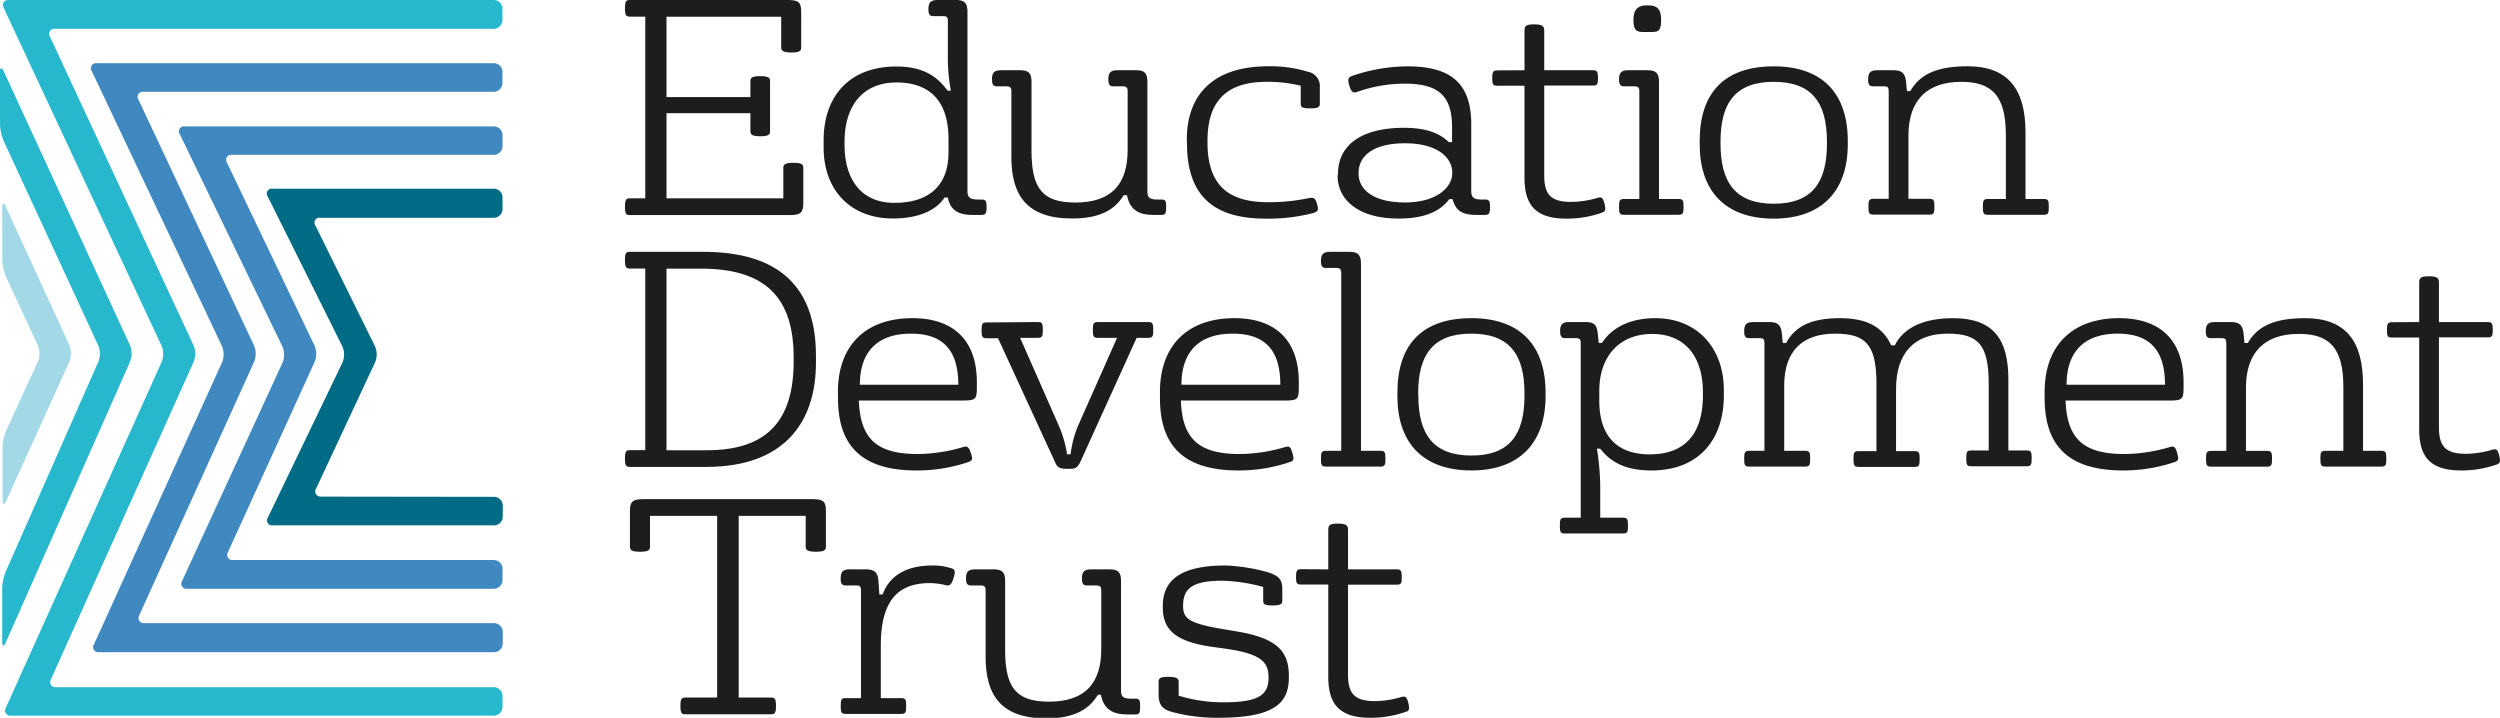 <svg id="Layer_1" data-name="Layer 1" xmlns="http://www.w3.org/2000/svg" xmlns:xlink="http://www.w3.org/1999/xlink" viewBox="0 0 316.5 90.87"><defs><style>.cls-1{fill:none;}.cls-2{clip-path:url(#clip-path);}.cls-3{fill:#a3d8e7;}.cls-4{fill:#28b8ce;}.cls-5{fill:#3f88c0;}.cls-6{fill:#006b84;}.cls-7{fill:#1d1d1b;}</style><clipPath id="clip-path" transform="translate(0 0)"><rect class="cls-1" width="316.6" height="90.87"/></clipPath></defs><title>EDT_Logo</title><g class="cls-2"><path class="cls-3" d="M.74,26.17c-.25-.55-.46-.51-.46.1v6.57A6.1,6.1,0,0,0,.74,35L4.8,43.76a2.66,2.66,0,0,1,0,2l-4,8.7a5.94,5.94,0,0,0-.47,2.11v6.74c0,.61.21.66.46.1L8.81,45.74a2.79,2.79,0,0,0,0-2Z" transform="translate(0 0)"/><path class="cls-4" d="M.46,9C.21,8.47,0,8.51,0,9.12v6.61a6.1,6.1,0,0,0,.46,2.11l12,25.94a2.79,2.79,0,0,1,0,2L.73,72.36a6.19,6.19,0,0,0-.45,2.12v6.76c0,.61.2.65.45.1L16.48,45.76a2.81,2.81,0,0,0,0-2Z" transform="translate(0 0)"/><path class="cls-4" d="M24.53,45.78a2.79,2.79,0,0,0,0-2L6.33,4.65a.65.65,0,0,1,.64-1H62.51a1.11,1.11,0,0,0,1.1-1.11V1.11A1.1,1.1,0,0,0,62.51,0H1.1A.65.65,0,0,0,.47,1l20,42.81a2.74,2.74,0,0,1,0,2L.74,89.6a.66.66,0,0,0,.65,1H62.51a1.11,1.11,0,0,0,1.11-1.11V88.07A1.11,1.11,0,0,0,62.51,87H7.1a.66.66,0,0,1-.65-1Z" transform="translate(0 0)"/><path class="cls-5" d="M32.18,45.79a2.74,2.74,0,0,0,0-2L17.53,12.62a.65.65,0,0,1,.64-1H62.51a1.1,1.1,0,0,0,1.1-1.1V9.09A1.11,1.11,0,0,0,62.51,8H12.25a.65.65,0,0,0-.63,1l16.5,34.86a2.71,2.71,0,0,1,0,2L11.9,81.57a.65.65,0,0,0,.64,1h50a1.11,1.11,0,0,0,1.11-1.1V80a1.11,1.11,0,0,0-1.11-1.11H18.28a.66.66,0,0,1-.65-1Z" transform="translate(0 0)"/><path class="cls-5" d="M39.84,45.8a2.71,2.71,0,0,0,0-2L28.74,20.6a.64.64,0,0,1,.62-1H62.51a1.11,1.11,0,0,0,1.11-1.11V17.06A1.11,1.11,0,0,0,62.51,16H23.4a.64.64,0,0,0-.63,1l13,26.91a2.66,2.66,0,0,1,0,2L23.06,73.54a.65.65,0,0,0,.64,1H62.51a1.11,1.11,0,0,0,1.11-1.1V72a1.11,1.11,0,0,0-1.11-1.1h-33a.66.66,0,0,1-.65-1Z" transform="translate(0 0)"/><path class="cls-6" d="M40.65,62.87a.66.66,0,0,1-.64-1l7.48-16a2.64,2.64,0,0,0,0-2L39.94,28.57a.63.63,0,0,1,.62-1H62.51a1.11,1.11,0,0,0,1.11-1.11V25a1.11,1.11,0,0,0-1.11-1.11h-28a.63.63,0,0,0-.61,1l9.46,19a2.57,2.57,0,0,1,0,2L33.92,65.51a.64.64,0,0,0,.62,1h28a1.11,1.11,0,0,0,1.11-1.11V64a1.11,1.11,0,0,0-1.11-1.1Z" transform="translate(0 0)"/><path class="cls-7" d="M99.73,0c1.4,0,1.7.3,1.7,1.51V6c0,.42-.15.65-1.24.65S98.9,6.39,98.9,6V2.12H84.38V12.29H95v-2c0-.42.15-.65,1.24-.65s1.25.23,1.25.65v6.31c0,.42-.15.65-1.25.65S95,17,95,16.56V14.33H84.38V25.11H99.17V21.25c0-.41.18-.64,1.28-.64s1.25.23,1.25.64v4.46c0,1.21-.34,1.52-1.74,1.52H79.77c-.5,0-.65-.15-.65-1.06s.15-1.06.65-1.06h1.92v-23H79.77c-.5,0-.65-.15-.65-1.06S79.27,0,79.73,0Z" transform="translate(0 0)"/><path class="cls-7" d="M121,0c1,0,1.48.3,1.48,1.47V24.2c0,.76.3,1.06,1.32,1.06h.46c.53,0,.64.19.64.95s-.11,1-.64,1H123.1c-1.89,0-2.83-.72-3.1-2.2h-.42c-1,1.52-3.13,2.65-6.54,2.65-5.37,0-8.77-3.59-8.77-9v-.9c0-5.37,3.06-9.34,9.23-9.34,3,0,5,1,6.46,3.06h.42A22.64,22.64,0,0,1,120,7V2.68c0-.56-.19-.64-.64-.64h-1.21c-.49,0-.61-.3-.61-.87,0-.87.31-1.17,1.18-1.17ZM106.92,18.34c0,4.24,2,7.34,6.31,7.34s6.85-2.12,6.85-6.39V17.58c0-4.87-2.46-7.14-6.58-7.14s-6.58,2.76-6.58,7.56Z" transform="translate(0 0)"/><path class="cls-7" d="M129.15,8.89c1,0,1.44.3,1.44,1.43v8.74c0,4.84,1.4,6.58,5.56,6.58,4.69,0,6.61-2.46,6.61-6.66V11.57c0-.49-.15-.64-.64-.64h-1.21c-.45,0-.6-.3-.6-.87,0-.91.34-1.17,1.17-1.17h2.34c1,0,1.44.3,1.44,1.43V24.2c0,.8.23,1.06,1.29,1.06H147c.53,0,.64.11.64.95s-.11,1-.64,1h-1c-1.89,0-3-.72-3.32-2.5h-.42c-1.1,1.82-2.95,2.95-6.54,2.95-5.79,0-7.68-3-7.68-7.79V11.57c0-.49-.15-.64-.64-.64h-1.21c-.46,0-.61-.3-.61-.87,0-.91.34-1.17,1.18-1.17Z" transform="translate(0 0)"/><path class="cls-7" d="M150.25,17.7c0-5.75,3.37-9.31,10.32-9.31a16.28,16.28,0,0,1,5,.69,1.85,1.85,0,0,1,1.52,2v2c0,.42-.12.64-1.21.64s-1.21-.18-1.21-.64V10.85a17.45,17.45,0,0,0-4.35-.49c-5.3,0-7.45,2.72-7.45,7.45V18c0,5.07,2.23,7.6,7.67,7.6a24.73,24.73,0,0,0,5.22-.53c.61-.11.8.08,1,.83s.07.87-.46,1.06a22.77,22.77,0,0,1-6.08.72c-6.81,0-9.95-3.1-9.95-9.57Z" transform="translate(0 0)"/><path class="cls-7" d="M169.39,22c0-3.4,2.64-5.82,8.39-5.82,2.65,0,4.46.64,5.63,1.81h.42V16.11c0-4-1.74-5.52-6-5.52a18,18,0,0,0-6.05,1.06c-.46.15-.72,0-.95-.8s-.19-1.06.38-1.25a21.89,21.89,0,0,1,7-1.2c5.59,0,8.05,2.26,8.05,7.33V24.2c0,.8.34,1.06,1.29,1.06H188c.53,0,.64.19.64.95s-.11,1-.64,1h-1c-1.93,0-2.69-.53-3.11-2h-.41c-1.14,1.55-3.14,2.46-6.43,2.46-5,0-7.71-2.31-7.71-5.44ZM172,22c0,1.93,1.78,3.63,5.86,3.63,3.9,0,6-1.82,6-3.74,0-2.08-2.08-3.75-6-3.75-4.08,0-5.86,1.67-5.86,3.71Z" transform="translate(0 0)"/><path class="cls-7" d="M193,8.89v-5c0-.65.27-.8,1.21-.8s1.29.15,1.29.8v5h6.12c.57,0,.68.15.68,1s-.11.94-.68.94h-6.12V22.2c0,2.38.79,3.36,3.4,3.36a11.85,11.85,0,0,0,3.4-.53c.46-.11.65,0,.84.8s.07.94-.35,1.1a13.23,13.23,0,0,1-4.5.75c-4.15,0-5.29-2-5.29-5.22V10.85h-3.4c-.57,0-.68-.11-.68-.94s.11-1,.68-1Z" transform="translate(0 0)"/><path class="cls-7" d="M208.56,8.89c1,0,1.47.3,1.47,1.47V25.19h2.46c.57,0,.65.18.65,1s-.08,1-.65,1h-6.88c-.57,0-.64-.19-.64-1s.07-1,.64-1h1.93V11.57c0-.49-.15-.64-.64-.64h-1.33c-.41,0-.6-.23-.6-.87,0-.87.3-1.17,1.17-1.17Zm.15-8.21c.95,0,1.59.38,1.59,1.78s-.3,1.59-1.17,1.59H208c-.87,0-1.21-.27-1.21-1.59s.68-1.78,1.63-1.78Z" transform="translate(0 0)"/><path class="cls-7" d="M215.18,17.85c0-6.13,3.14-9.45,9.38-9.45s9.37,3.51,9.37,9.45v.42c0,6.12-3.51,9.41-9.37,9.41-6.24,0-9.38-3.59-9.38-9.41Zm2.64.34c0,4.92,1.89,7.6,6.74,7.6s6.73-2.68,6.73-7.6v-.27c0-4.91-1.89-7.56-6.73-7.56s-6.74,2.65-6.74,7.56Z" transform="translate(0 0)"/><path class="cls-7" d="M239.72,8.89c1.06,0,1.47.37,1.59,1.47l.11,1.17h.42c1.24-2.15,3.4-3.14,7.26-3.14,5.1,0,7.33,2.88,7.33,8.36v8.44h2.31c.57,0,.64.18.64,1s-.07,1-.64,1h-7.07c-.57,0-.64-.19-.64-1s.07-1,.64-1h2.27v-8.1c0-4.95-1.74-6.73-5.64-6.73-4.2,0-6.69,2.19-6.69,6.81v8h2.65c.56,0,.64.18.64,1s-.08,1-.64,1h-7.07c-.57,0-.65-.19-.65-1s.08-1,.65-1h1.92V11.57c0-.49-.11-.64-.6-.64h-1.4c-.42,0-.61-.23-.61-.87,0-.87.31-1.17,1.18-1.17Z" transform="translate(0 0)"/><path class="cls-7" d="M89,31.88c9.61,0,14.3,4.43,14.3,13.16v.87c0,7.68-4.13,13.2-13.88,13.2H79.76c-.49,0-.64-.15-.64-1.06s.15-1.06.64-1.06h1.93V34H79.76c-.49,0-.64-.15-.64-1.06s.15-1.06.64-1.06ZM84.38,57h5.1c7.45,0,11-3.55,11-11.27v-.45c0-7.83-3.78-11.27-11.76-11.27H84.38Z" transform="translate(0 0)"/><path class="cls-7" d="M106.08,49.62c0-6,3.63-9.34,9.42-9.34,5.41,0,8.17,3,8.17,8.09v.49c0,1.74-.08,1.85-2,1.85H108.73c.19,4.84,2.23,6.77,7.49,6.77a20.78,20.78,0,0,0,5.67-.87c.53-.15.72-.11,1,.68s.22,1-.23,1.18A20.1,20.1,0,0,1,116,59.56c-7.49,0-9.91-3.7-9.91-9.19Zm15.24-.91c0-4.54-2.08-6.47-6-6.47-4.35,0-6.46,2.42-6.46,6.47Z" transform="translate(0 0)"/><path class="cls-7" d="M131.38,40.77c.57,0,.64.19.64,1s-.07,1-.64,1h-2.23l4.84,11a14.23,14.23,0,0,1,1.1,3.74h.45a13.28,13.28,0,0,1,1-3.74l4.88-11H139c-.57,0-.64-.19-.64-1s.07-1,.64-1h6.35c.57,0,.65.19.65,1s-.08,1-.65,1H143.9l-7.07,15.58c-.31.64-.53,1-1.25,1h-.49c-1,0-1.25-.19-1.55-.91l-7.19-15.62h-1.43c-.57,0-.65-.19-.65-1s.08-1,.65-1Z" transform="translate(0 0)"/><path class="cls-7" d="M146.85,49.62c0-6,3.63-9.34,9.42-9.34,5.4,0,8.16,3,8.16,8.09v.49c0,1.74-.07,1.85-2,1.85H149.5c.18,4.84,2.23,6.77,7.48,6.77a20.86,20.86,0,0,0,5.68-.87c.52-.15.71-.11.94.68s.23,1-.23,1.18a20,20,0,0,1-6.61,1.09c-7.49,0-9.91-3.7-9.91-9.19Zm15.24-.91c0-4.54-2.08-6.47-6.05-6.47-4.35,0-6.47,2.42-6.47,6.47Z" transform="translate(0 0)"/><path class="cls-7" d="M170.82,31.88c1,0,1.48.3,1.48,1.48V57.07h2.46c.56,0,.64.19.64,1s-.08,1-.64,1h-6.89c-.56,0-.64-.19-.64-1s.08-1,.64-1h1.93V34.57c0-.5-.15-.65-.64-.65h-1.33c-.41,0-.6-.22-.6-.87,0-.87.3-1.17,1.17-1.17Z" transform="translate(0 0)"/><path class="cls-7" d="M176.91,49.73c0-6.13,3.14-9.45,9.38-9.45s9.38,3.51,9.38,9.45v.42c0,6.12-3.52,9.41-9.38,9.41-6.24,0-9.38-3.59-9.38-9.41Zm2.65.34c0,4.92,1.89,7.6,6.73,7.6S193,55,193,50.07v-.26c0-4.92-1.89-7.57-6.73-7.57s-6.73,2.65-6.73,7.57Z" transform="translate(0 0)"/><path class="cls-7" d="M200.7,40.77c1.17,0,1.47.41,1.58,1.47l.12,1.18h.41c1.21-1.9,3.52-3.14,6.73-3.14,5.37,0,8.7,3.82,8.7,9.11v.68c0,5.41-3,9.49-9.19,9.49-3.17,0-5.1-1-6.46-2.76h-.42a31.79,31.79,0,0,1,.42,5.45v3.29h2.87c.57,0,.64.19.64,1s-.07,1-.64,1h-7.34c-.56,0-.64-.19-.64-1s.08-1,.64-1h2V43.45c0-.45-.11-.64-.64-.64h-1.36c-.46,0-.61-.3-.61-.87,0-.87.3-1.17,1.17-1.17Zm1.77,9.94c0,4.69,2.42,6.81,6.39,6.81,4.54,0,6.73-2.68,6.73-7.49v-.34c0-4.76-2.45-7.41-6.42-7.41-4.2,0-6.7,2.87-6.7,7.22Z" transform="translate(0 0)"/><path class="cls-7" d="M224,40.77c1.17,0,1.47.45,1.59,1.47l.11,1.18h.42c1.17-2.16,3.25-3.14,6.8-3.14s5.45,1.17,6.51,3.44h.45c1.1-2.2,3.59-3.44,7.38-3.44,5.18,0,7,2.76,7,7.75v9h2.31c.57,0,.64.19.64,1s-.07,1-.64,1h-7c-.57,0-.64-.19-.64-1s.07-1,.64-1h2.2V48.6c0-5-1.33-6.36-5.22-6.36-4.09,0-6.51,2.35-6.51,7v7.87h2.35c.56,0,.64.19.64,1s-.08,1-.64,1H235.3c-.57,0-.65-.19-.65-1s.08-1,.65-1h2.26V48.6c0-5-1.36-6.36-5.25-6.36-4.05,0-6.43,2.12-6.43,6.58v8.25h2.65c.56,0,.64.19.64,1s-.08,1-.64,1h-7.07c-.57,0-.65-.19-.65-1s.08-1,.65-1h1.92V43.45c0-.53-.15-.64-.6-.64h-1.36c-.49,0-.61-.3-.61-.87,0-.91.34-1.17,1.17-1.17Z" transform="translate(0 0)"/><path class="cls-7" d="M258.85,49.62c0-6,3.63-9.34,9.42-9.34,5.41,0,8.17,3,8.17,8.09v.49c0,1.74-.08,1.85-2,1.85H261.5c.19,4.84,2.23,6.77,7.49,6.77a20.78,20.78,0,0,0,5.67-.87c.53-.15.72-.11.95.68s.22,1-.23,1.18a20.1,20.1,0,0,1-6.62,1.09c-7.49,0-9.91-3.7-9.91-9.19Zm15.24-.91c0-4.54-2.08-6.47-6-6.47-4.35,0-6.46,2.42-6.46,6.47Z" transform="translate(0 0)"/><path class="cls-7" d="M282.45,40.77c1.06,0,1.47.38,1.59,1.47l.11,1.18h.42c1.25-2.16,3.4-3.14,7.26-3.14,5.1,0,7.33,2.87,7.33,8.35v8.44h2.31c.57,0,.64.19.64,1s-.07,1-.64,1H294.4c-.57,0-.64-.19-.64-1s.07-1,.64-1h2.27V49c0-4.95-1.74-6.73-5.64-6.73-4.19,0-6.69,2.2-6.69,6.81v8H287c.56,0,.64.19.64,1s-.08,1-.64,1h-7.07c-.57,0-.65-.19-.65-1s.08-1,.65-1h1.92V43.45c0-.49-.11-.64-.6-.64h-1.4c-.42,0-.6-.23-.6-.87,0-.87.3-1.17,1.17-1.17Z" transform="translate(0 0)"/><path class="cls-7" d="M306.27,40.77v-5c0-.64.27-.79,1.21-.79s1.29.15,1.29.79v5h6.12c.57,0,.69.15.69,1s-.12.94-.69.94h-6.12V54.08c0,2.38.79,3.37,3.4,3.37a12.33,12.33,0,0,0,3.41-.53c.45-.12.64,0,.83.79s.07.95-.34,1.1a13.32,13.32,0,0,1-4.5.75c-4.16,0-5.3-2-5.3-5.22V42.73h-3.4c-.57,0-.68-.11-.68-.94s.11-1,.68-1Z" transform="translate(0 0)"/><path class="cls-7" d="M102.86,63.19c1.4,0,1.7.3,1.7,1.51v4.5c0,.42-.15.65-1.25.65S102,69.62,102,69.2V65.31H93.52v23H97.6c.49,0,.64.15.64,1.06s-.15,1.06-.64,1.06H86.79c-.5,0-.65-.15-.65-1.06s.15-1.06.65-1.06h4v-23H82.29V69.2c0,.42-.16.65-1.25.65s-1.29-.23-1.29-.65V64.7c0-1.21.34-1.51,1.74-1.51Z" transform="translate(0 0)"/><path class="cls-7" d="M109.63,72.08c1.05,0,1.51.38,1.58,1.47l.12,1.71h.41c.91-2.46,3.1-3.67,6.32-3.67a7.43,7.43,0,0,1,2.46.38c.41.15.45.41.19,1.24s-.5,1-1,.87a8.55,8.55,0,0,0-2-.26c-4.09,0-6.2,2.3-6.2,7.9v6.66h2.57c.57,0,.64.19.64,1s-.07,1-.64,1h-7c-.57,0-.64-.19-.64-1s.07-1,.64-1H109V74.76c0-.53-.15-.64-.6-.64h-1.37c-.45,0-.6-.3-.6-.87,0-.91.34-1.17,1.17-1.17Z" transform="translate(0 0)"/><path class="cls-7" d="M125.81,72.08c1,0,1.44.3,1.44,1.44v8.73c0,4.84,1.4,6.58,5.56,6.58,4.68,0,6.61-2.46,6.61-6.65V74.76c0-.49-.15-.64-.64-.64h-1.21c-.45,0-.6-.3-.6-.87,0-.91.34-1.17,1.17-1.17h2.34c1,0,1.44.3,1.44,1.44V87.39c0,.8.23,1.06,1.28,1.06h.5c.53,0,.64.12.64,1s-.11,1-.64,1h-1c-1.89,0-3-.72-3.32-2.5H139c-1.1,1.82-2.95,3-6.54,3-5.79,0-7.68-3-7.68-7.79V74.76c0-.49-.15-.64-.64-.64H122.9c-.46,0-.61-.3-.61-.87,0-.91.34-1.17,1.18-1.17Z" transform="translate(0 0)"/><path class="cls-7" d="M147.21,76.73c0-3.1,2-5.14,7.94-5.14a23.09,23.09,0,0,1,5.41.87c1.36.45,1.78.94,1.78,2.08V76c0,.42-.11.65-1.21.65s-1.21-.19-1.21-.65V74.31a21.33,21.33,0,0,0-5.14-.79c-3.79,0-5,.94-5,3.17,0,1.67.72,2.27,5.68,3.06l.94.16c5.37.87,6.77,2.57,6.77,5.71v.15c0,3.25-1.85,5.1-8.92,5.1a21.64,21.64,0,0,1-5.64-.68c-1.44-.34-1.93-.91-1.93-2.3V86.33c0-.45.19-.64,1.25-.64s1.29.23,1.29.64v1.74a18.78,18.78,0,0,0,5.78.84c4.46,0,5.6-1,5.6-3.14s-1.17-3.07-5.9-3.71l-1.1-.15c-4.69-.64-6.39-2.12-6.39-5Z" transform="translate(0 0)"/><path class="cls-7" d="M168.16,72.08v-5c0-.64.27-.79,1.21-.79s1.29.15,1.29.79v5h6.12c.57,0,.68.15.68,1s-.11.94-.68.94h-6.12V85.39c0,2.38.79,3.37,3.4,3.37a12.22,12.22,0,0,0,3.4-.53c.46-.12.65,0,.84.79s.07,1-.34,1.1a13.32,13.32,0,0,1-4.5.75c-4.16,0-5.3-2-5.3-5.22V74h-3.4c-.57,0-.68-.11-.68-.94s.11-1,.68-1Z" transform="translate(0 0)"/></g></svg>
